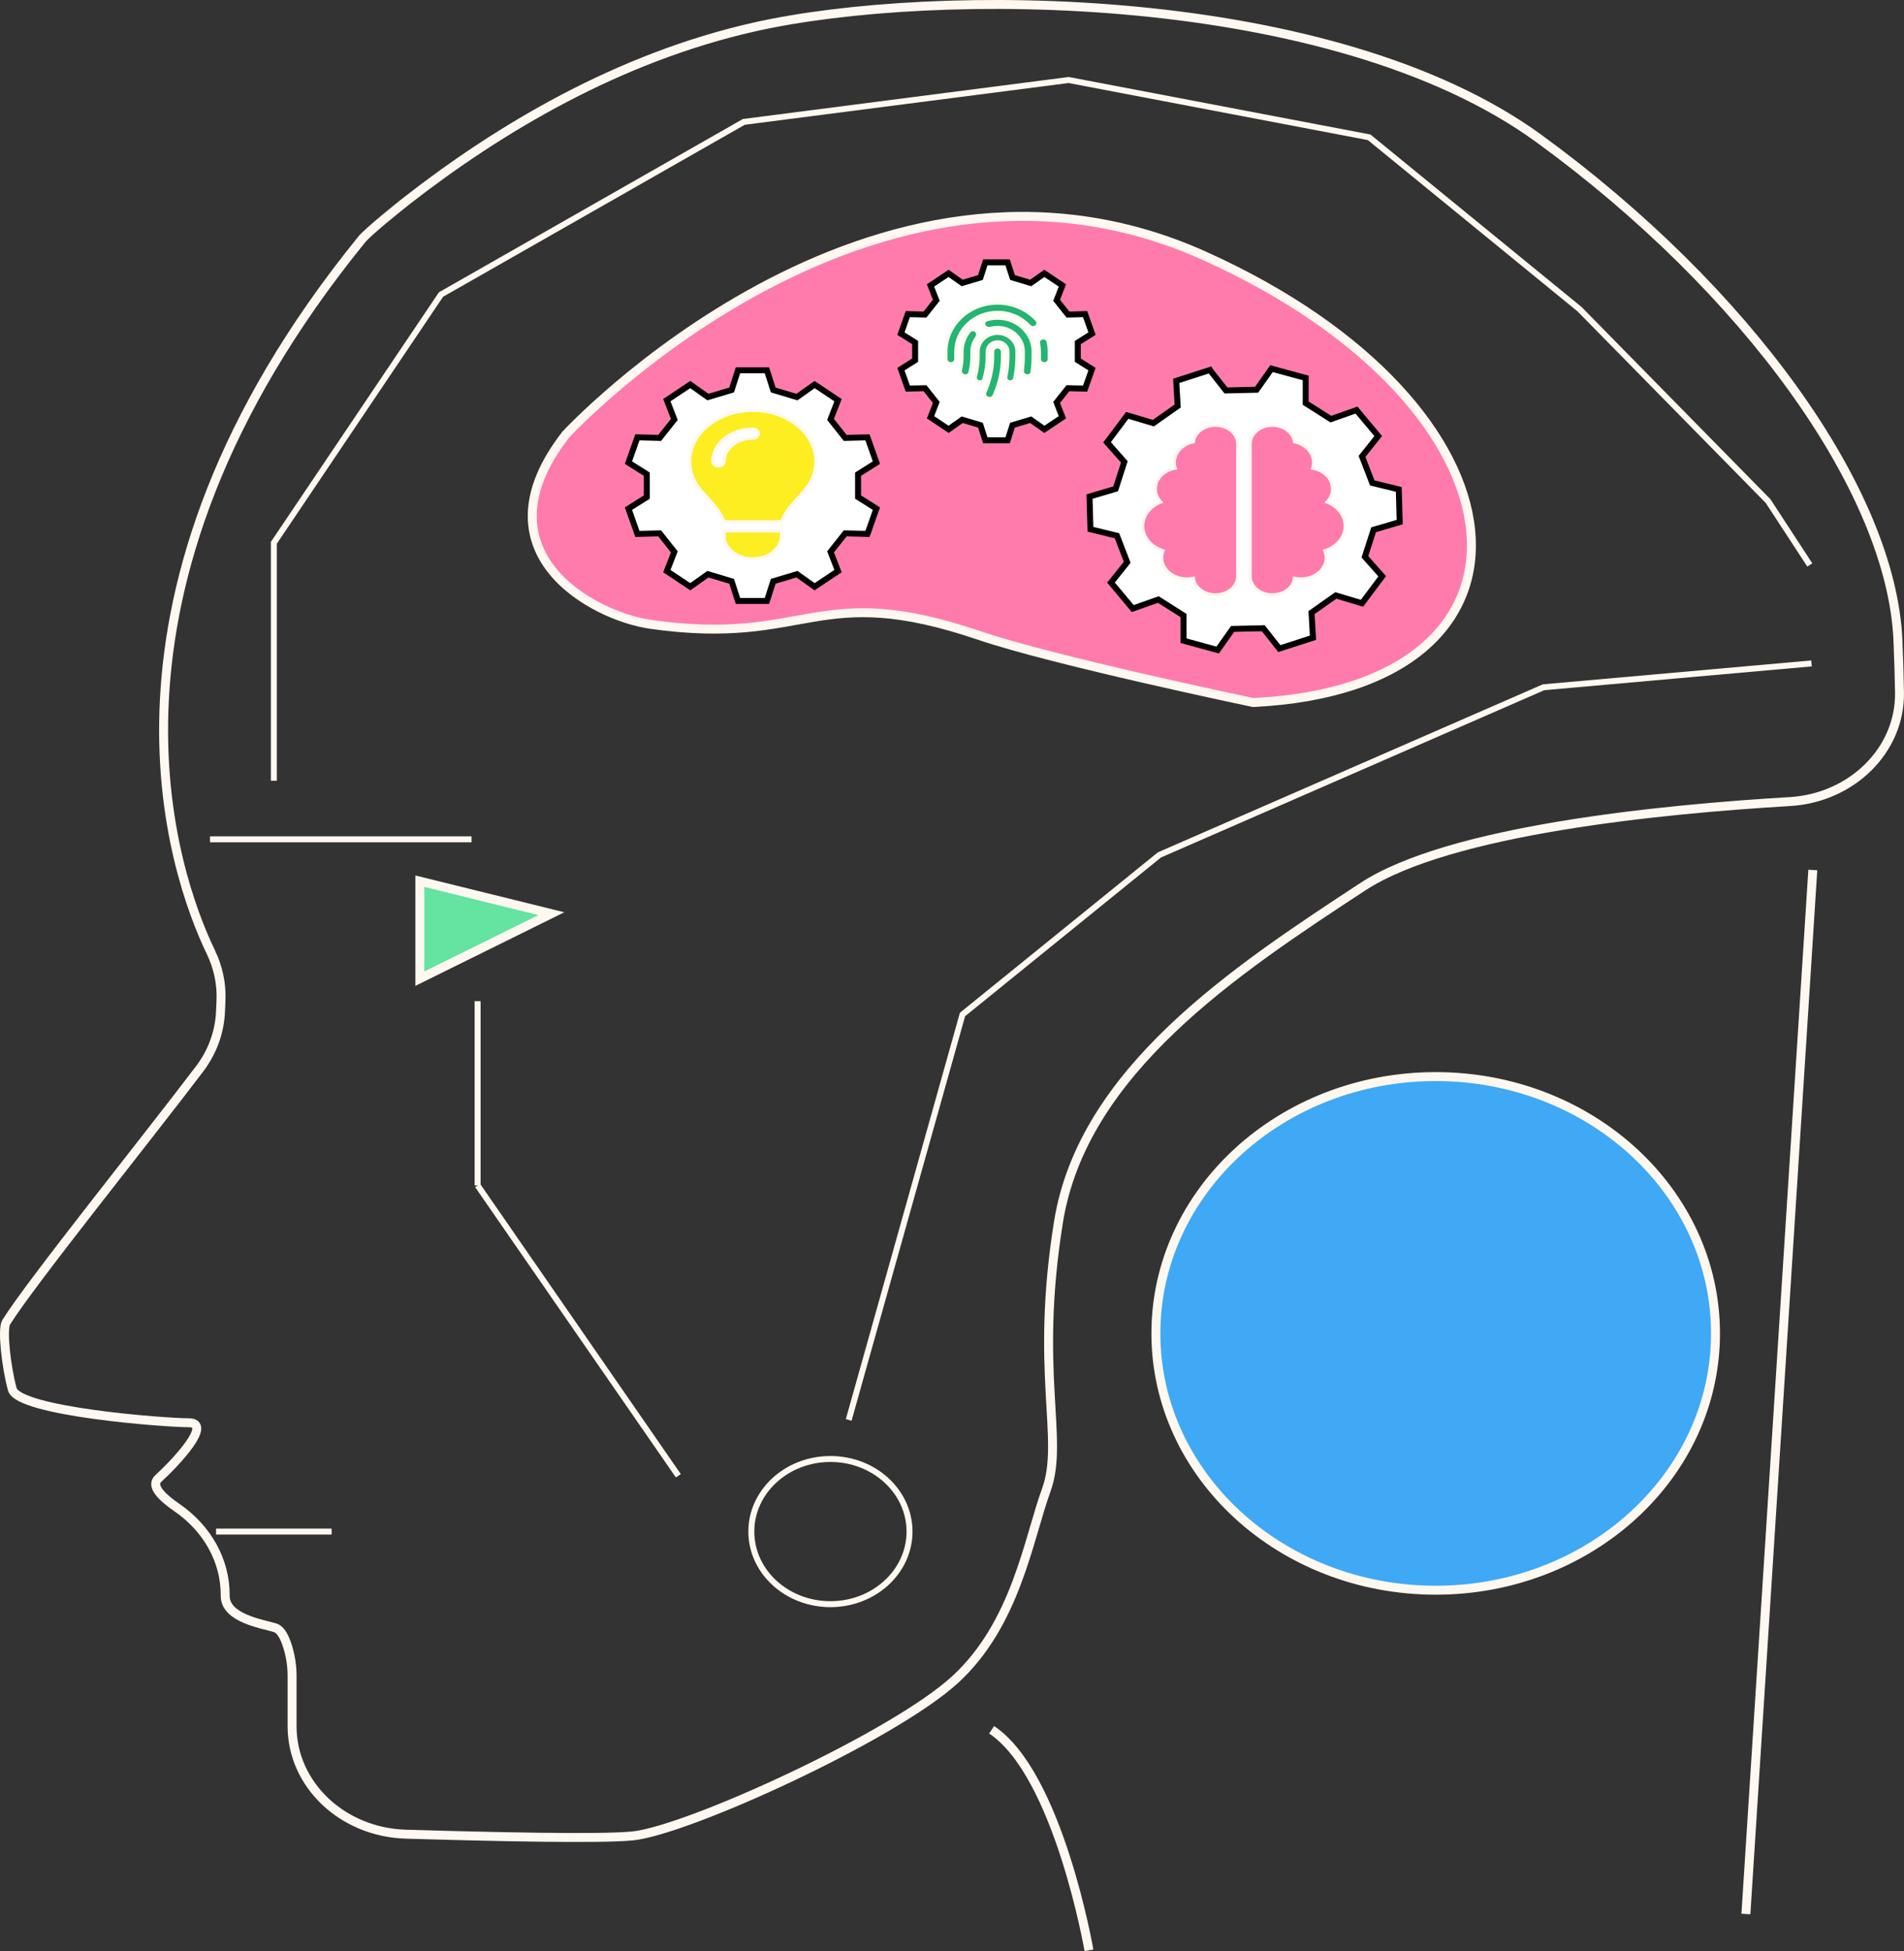 <?xml version="1.0" encoding="UTF-8"?>
<svg id="Lag_1" data-name="Lag 1" xmlns="http://www.w3.org/2000/svg" viewBox="0 0 638.89 654.5">
  <rect x="0" y="0" width="638.89" height="654.5" fill="#333333" stroke="none"/>
  <defs>
    <style>
      .cls-1, .cls-2, .cls-3, .cls-4, .cls-5, .cls-6, .cls-7, .cls-8, .cls-9 {
        stroke-miterlimit: 10;
      }

      .cls-1, .cls-2, .cls-3, .cls-4, .cls-5, .cls-6, .cls-7, .cls-9 {
        stroke: #fff8f0;
      }

      .cls-1, .cls-2, .cls-6, .cls-9 {
        stroke-width: 3px;
      }

      .cls-1, .cls-7 {
        fill: #ff7bac;
      }

      .cls-2, .cls-3, .cls-4 {
        fill: none;
      }

      .cls-3, .cls-8 {
        stroke-width: 2px;
      }

      .cls-5 {
        fill: #fcee21;
      }

      .cls-6 {
        fill: #64e3a1;
      }

      .cls-10 {
        fill: #22b573;
      }

      .cls-8 {
        fill: #fff;
        stroke: #000;
      }

      .cls-9 {
        fill: #3fa9f5;
      }
    </style>
  </defs>
  <path class="cls-2" d="m70.76,319.42c-12.45-25.86-46.03-120.01,50.6-239.07,2.16-2.66,12.68-11.09,15.43-13.24,30.8-23.97,70.68-47.78,116.34-58.06,60.19-13.56,193.91-13.11,263.31,37.46,69.4,50.57,118.39,117.99,120.43,168.56.27,6.52.43,12.23.51,17.23.31,19.25-15.9,35.36-36.84,36.6-42.89,2.53-114.22,9.51-143.29,28.58-42.86,28.09-93.89,61.8-102.06,112.37-8.16,50.57,2.04,73.04-4.08,89.9-6.12,16.86-10.21,44.95-30.62,63.68-20.82,19.1-89.81,50.57-108.18,52.44-10.64,1.09-47.21.28-76.15-.58-21.27-.64-38.15-16.65-38.15-36.17v-16.85c0-2.27-.22-4.53-.69-6.78-.8-3.71-2.33-8.63-5.06-9.46-4.45-1.33-16.7-3.2-16.7-10.69v-.37c0-11.56-6.1-22.31-16.19-29.23-5.14-3.54-8.9-7.32-6.27-9.74,6.12-5.62,18.37-18.73,10.21-18.73s-57.15-3.74-59.19-11.24c-2.04-7.49-3.47-20.17-2.04-22.47,8.16-13.11,47.54-62.07,64.89-84.99,4.29-5.66,6.72-12.3,7.02-19.2l.16-3.78c.24-5.56-.94-11.09-3.39-16.18v.04Z"/>
  <path class="cls-2" d="m332.74,580.27c22.45,14.93,32.66,73.98,32.66,73.98"/>
  <path class="cls-9" d="m481.75,533.45c51.86,0,93.89-38.57,93.89-86.15s-42.04-86.15-93.89-86.15-93.89,38.57-93.89,86.15,42.04,86.15,93.89,86.15Z"/>
  <path class="cls-6" d="m140.88,328.3l44.13-21.8-44.13-10.9v32.7Z"/>
  <path class="cls-1" d="m189.86,145.77s102.06-110.5,214.32-59.93c112.26,50.57,120.43,144.75,16.33,149.83,0,0-66.89-13.99-91.85-22.47-55.11-18.73-57.15,3.75-110.22-3.74-19.86-2.81-59.19-24.35-28.58-63.68Z"/>
  <path class="cls-8" d="m257.34,124.23l2.12,6.59,7.96,2.38,5.92-4.2,7.86,5.24-2.51,6.46c2.1,2.64,2.82,3.56,4.92,6.2l7.47-.19,3,8.48-6.16,3.88v7.68l6.16,3.88-3,8.48-7.47-.19c-2.1,2.64-2.82,3.56-4.92,6.2l2.51,6.46c-4.08,2.73-3.78,2.51-7.86,5.24l-5.92-4.2c-3.39,1.01-4.57,1.37-7.96,2.38l-2.12,6.59h-9.72l-2.12-6.59-7.96-2.38-5.92,4.2-7.86-5.24,2.51-6.46-4.92-6.2-7.47.19c-1.57-4.4-1.45-4.08-3-8.48l6.16-3.88v-7.68l-6.16-3.88c1.57-4.4,1.45-4.08,3-8.48l7.47.19,4.92-6.2-2.51-6.46c4.08-2.73,3.78-2.51,7.86-5.24l5.92,4.2,7.96-2.38,2.12-6.59h9.72Z"/>
  <path class="cls-8" d="m405.98,124.14l5.39,6.84,10.29-.24,5-7.08c5.96,1.63,5.51,1.5,11.47,3.13v8.45c3.59,2.29,4.84,3.07,8.45,5.36l8.59-3.03c3.78,4.53,3.49,4.18,7.29,8.71l-5.43,6.82,3.43,8.9,8.9,2.17.31,10.97-8.76,2.58c-1.24,3.86-1.67,5.19-2.92,9.05l5.8,6.55c-3.53,4.7-3.27,4.35-6.78,9.05l-8.76-2.62c-3.47,2.45-4.7,3.3-8.17,5.75l.49,8.43c-5.86,1.91-5.41,1.76-11.29,3.65l-5.39-6.84-10.29.24-5,7.08c-5.96-1.63-5.51-1.5-11.47-3.13v-8.45c-3.59-2.28-4.84-3.07-8.45-5.36l-8.59,3.03c-3.78-4.53-3.49-4.18-7.29-8.71l5.43-6.82-3.43-8.9-8.9-2.17c-.16-5.71-.14-5.26-.31-10.97l8.76-2.59,2.92-9.05-5.8-6.56c3.53-4.7,3.26-4.35,6.78-9.05l8.76,2.62c3.47-2.45,4.69-3.3,8.16-5.75l-.49-8.43,11.29-3.65Z"/>
  <path class="cls-8" d="m338.11,88.01l1.63,5.08,6.12,1.84,4.57-3.22,6.06,4.05-1.94,4.98,3.8,4.78,5.76-.15c1.2,3.41,1.1,3.15,2.31,6.54l-4.76,3v5.92l4.76,3c-1.2,3.41-1.1,3.15-2.31,6.54l-5.76-.15-3.8,4.78,1.94,4.98c-3.14,2.1-2.92,1.95-6.06,4.04l-4.57-3.22-6.12,1.83-1.63,5.08h-7.49l-1.63-5.08-6.12-1.83-4.57,3.22c-3.14-2.1-2.92-1.95-6.06-4.04l1.94-4.98-3.8-4.78-5.76.15c-1.2-3.41-1.1-3.15-2.31-6.54l4.76-3v-5.92l-4.76-3c1.2-3.41,1.1-3.15,2.31-6.54l5.76.15,3.8-4.78-1.94-4.98c3.14-2.1,2.92-1.95,6.06-4.05l4.57,3.22,6.12-1.84,1.63-5.08h7.49Z"/>
  <path class="cls-3" d="m160.27,335.86v61.8"/>
  <path class="cls-3" d="m72.5,513.78h38.78"/>
  <path class="cls-3" d="m278.65,538.13c14.65,0,26.54-10.9,26.54-24.35s-11.88-24.35-26.54-24.35-26.54,10.9-26.54,24.35,11.88,24.35,26.54,24.35Z"/>
  <path class="cls-3" d="m284.78,476.33l38.19-136.01,66.07-53.53,128.9-56.24,89.91-8"/>
  <path class="cls-3" d="m70.46,281.55h87.77"/>
  <path class="cls-3" d="m227.62,495.06l-67.36-97.39"/>
  <path class="cls-3" d="m91.89,261.91v-79.82l56.09-83.29,101.61-57.91,109-14.05,100.83,19.22,70.6,57.66,63.26,64.37,14,21.43"/>
  <path class="cls-2" d="m585.84,642.07l22.45-350.22"/>
  <path class="cls-5" d="m262.2,175c1.15-3.1,3.54-5.74,5.91-8.37.62-.69,1.25-1.38,1.85-2.08,2.38-2.77,3.77-6.12,3.77-9.75,0-9.45-9.47-17.1-21.14-17.1s-21.14,7.65-21.14,17.1c0,3.62,1.39,6.99,3.77,9.74.6.7,1.22,1.39,1.85,2.08,2.38,2.63,4.77,5.29,5.91,8.37h19.22Zm-9.61,12.43c5.31,0,9.61-3.48,9.61-7.77v-1.55h-19.22v1.55c0,4.29,4.3,7.77,9.61,7.77h0Zm-9.61-32.64c0,.86-.87,1.55-1.92,1.55s-1.92-.7-1.92-1.55c0-6.01,6.02-10.88,13.46-10.88,1.06,0,1.92.7,1.92,1.55s-.87,1.55-1.92,1.55c-5.31,0-9.61,3.48-9.61,7.77h0Z"/>
  <path class="cls-10" d="m320.69,117.94c0-7.29,6.29-13.19,14.05-13.19,4.26,0,8.08,1.78,10.66,4.6.58.64,1.61.71,2.28.17.67-.54.76-1.51.18-2.14-3.17-3.47-7.87-5.67-13.12-5.67-9.55,0-17.3,7.27-17.3,16.24v2.54c0,.84.72,1.52,1.62,1.52s1.62-.68,1.62-1.52v-2.54Zm30.98-3.36c-.18-.82-1.05-1.35-1.92-1.17-.87.18-1.44.98-1.25,1.8.2.88.3,1.8.3,2.73v2.54c0,.84.72,1.52,1.62,1.52s1.62-.68,1.62-1.52v-2.54c0-1.15-.13-2.27-.37-3.36h0Zm-16.93-7.81c-1.28,0-2.53.19-3.68.55-1.03.32-1.26,1.5-.56,2.28.48.53,1.27.68,1.99.5.72-.19,1.47-.28,2.26-.28,4.78,0,8.65,3.63,8.65,8.12v1.58c0,1.6-.1,3.19-.3,4.78-.12.93.63,1.76,1.63,1.76.8,0,1.48-.54,1.57-1.29.22-1.74.34-3.49.34-5.25v-1.58c0-6.17-5.32-11.17-11.89-11.17Zm-7.11,4.36c-.61-.67-1.71-.72-2.29-.03-1.56,1.88-2.49,4.26-2.49,6.83v1.58c0,1.53-.18,3.07-.53,4.56-.23.99.53,1.98,1.61,1.98.71,0,1.35-.44,1.5-1.1.43-1.78.66-3.6.66-5.44v-1.58c0-1.72.57-3.32,1.55-4.64.49-.66.54-1.56-.01-2.17h0Zm7.11.72c-3.58,0-6.49,2.73-6.49,6.09v1.58c0,2.28-.31,4.54-.93,6.73-.26.91.45,1.84,1.45,1.84.64,0,1.21-.39,1.38-.98.71-2.48,1.07-5.02,1.07-7.59v-1.58c0-1.82,1.57-3.3,3.51-3.3s3.51,1.48,3.51,3.3v1.58c0,2.3-.24,4.59-.7,6.85-.18.88.52,1.72,1.47,1.72.69,0,1.28-.44,1.42-1.08.52-2.46.78-4.97.78-7.49v-1.58c0-3.36-2.91-6.09-6.49-6.09Zm1.62,6.09c0-.84-.72-1.52-1.62-1.52s-1.62.68-1.62,1.52v1.58c0,3.8-.74,7.57-2.2,11.11l-.4.97c-.33.79.09,1.67.93,1.97.84.3,1.78-.09,2.1-.88l.4-.97c1.59-3.89,2.41-8.03,2.41-12.2v-1.58Z"/>
  <path class="cls-4" d="m334.74,106.77c-1.28,0-2.53.19-3.68.55-1.03.32-1.26,1.5-.56,2.28.48.53,1.27.68,1.99.5.72-.19,1.47-.28,2.26-.28,4.78,0,8.65,3.63,8.65,8.12v1.58c0,1.6-.1,3.19-.3,4.78-.12.93.63,1.76,1.63,1.76.8,0,1.48-.54,1.57-1.29.22-1.74.34-3.49.34-5.25v-1.58c0-6.17-5.32-11.17-11.89-11.17Zm0,0h0m-14.05,11.17c0-7.29,6.29-13.19,14.05-13.19,4.26,0,8.08,1.78,10.66,4.6.58.64,1.61.71,2.28.17.67-.54.76-1.51.18-2.14-3.17-3.47-7.87-5.67-13.12-5.67-9.55,0-17.3,7.27-17.3,16.24v2.54c0,.84.72,1.52,1.62,1.52s1.62-.68,1.62-1.52v-2.54Zm30.98-3.36c-.18-.82-1.05-1.35-1.92-1.17-.87.18-1.44.98-1.25,1.8.2.88.3,1.8.3,2.73v2.54c0,.84.72,1.52,1.62,1.52s1.62-.68,1.62-1.52v-2.54c0-1.15-.13-2.27-.37-3.36h0Zm-24.04-3.45c-.61-.67-1.71-.72-2.29-.03-1.56,1.88-2.49,4.26-2.49,6.83v1.58c0,1.53-.18,3.07-.53,4.56-.23.99.53,1.98,1.61,1.98.71,0,1.35-.44,1.5-1.1.43-1.78.66-3.6.66-5.44v-1.58c0-1.72.57-3.32,1.55-4.64.49-.66.54-1.56-.01-2.17h0Zm7.11.72c-3.58,0-6.49,2.73-6.49,6.09v1.58c0,2.28-.31,4.54-.93,6.73-.26.91.45,1.84,1.45,1.84.64,0,1.21-.39,1.38-.98.71-2.48,1.07-5.02,1.07-7.59v-1.58c0-1.82,1.57-3.3,3.51-3.3s3.51,1.48,3.51,3.3v1.58c0,2.3-.24,4.59-.7,6.85-.18.88.52,1.72,1.47,1.72.69,0,1.28-.44,1.42-1.08.52-2.46.78-4.97.78-7.49v-1.58c0-3.36-2.91-6.09-6.49-6.09Zm1.62,6.09c0-.84-.72-1.52-1.62-1.52s-1.62.68-1.62,1.52v1.58c0,3.8-.74,7.57-2.2,11.11l-.4.97c-.33.79.09,1.67.93,1.97.84.3,1.78-.09,2.1-.88l.4-.97c1.59-3.89,2.41-8.03,2.41-12.2v-1.58Z"/>
  <path class="cls-7" d="m407.86,142.7c4.1,0,7.43,2.79,7.43,6.21v44.4c0,3.43-3.33,6.21-7.43,6.21-3.83,0-6.99-2.43-7.39-5.56-.69.15-1.42.23-2.16.23-4.68,0-8.49-3.19-8.49-7.1,0-.82.17-1.62.48-2.35-4.01-1.26-6.84-4.5-6.84-8.3,0-3.54,2.48-6.6,6.07-8.03-1.15-1.21-1.83-2.74-1.83-4.41,0-3.41,2.86-6.25,6.68-6.95-.21-.61-.32-1.26-.32-1.93,0-3.32,2.73-6.12,6.4-6.89.4-3.11,3.55-5.54,7.39-5.54h0Zm19.1,0c3.83,0,6.98,2.43,7.39,5.54,3.69.78,6.4,3.56,6.4,6.89,0,.66-.11,1.32-.32,1.93,3.82.69,6.68,3.54,6.68,6.95,0,1.66-.68,3.2-1.83,4.41,3.59,1.42,6.07,4.48,6.07,8.02,0,3.8-2.84,7.04-6.84,8.3.3.73.48,1.53.48,2.35,0,3.92-3.81,7.1-8.49,7.1-.74,0-1.47-.08-2.16-.23-.4,3.13-3.55,5.56-7.39,5.56-4.1,0-7.43-2.79-7.43-6.21v-44.4c0-3.43,3.33-6.21,7.43-6.21h0Z"/>
</svg>